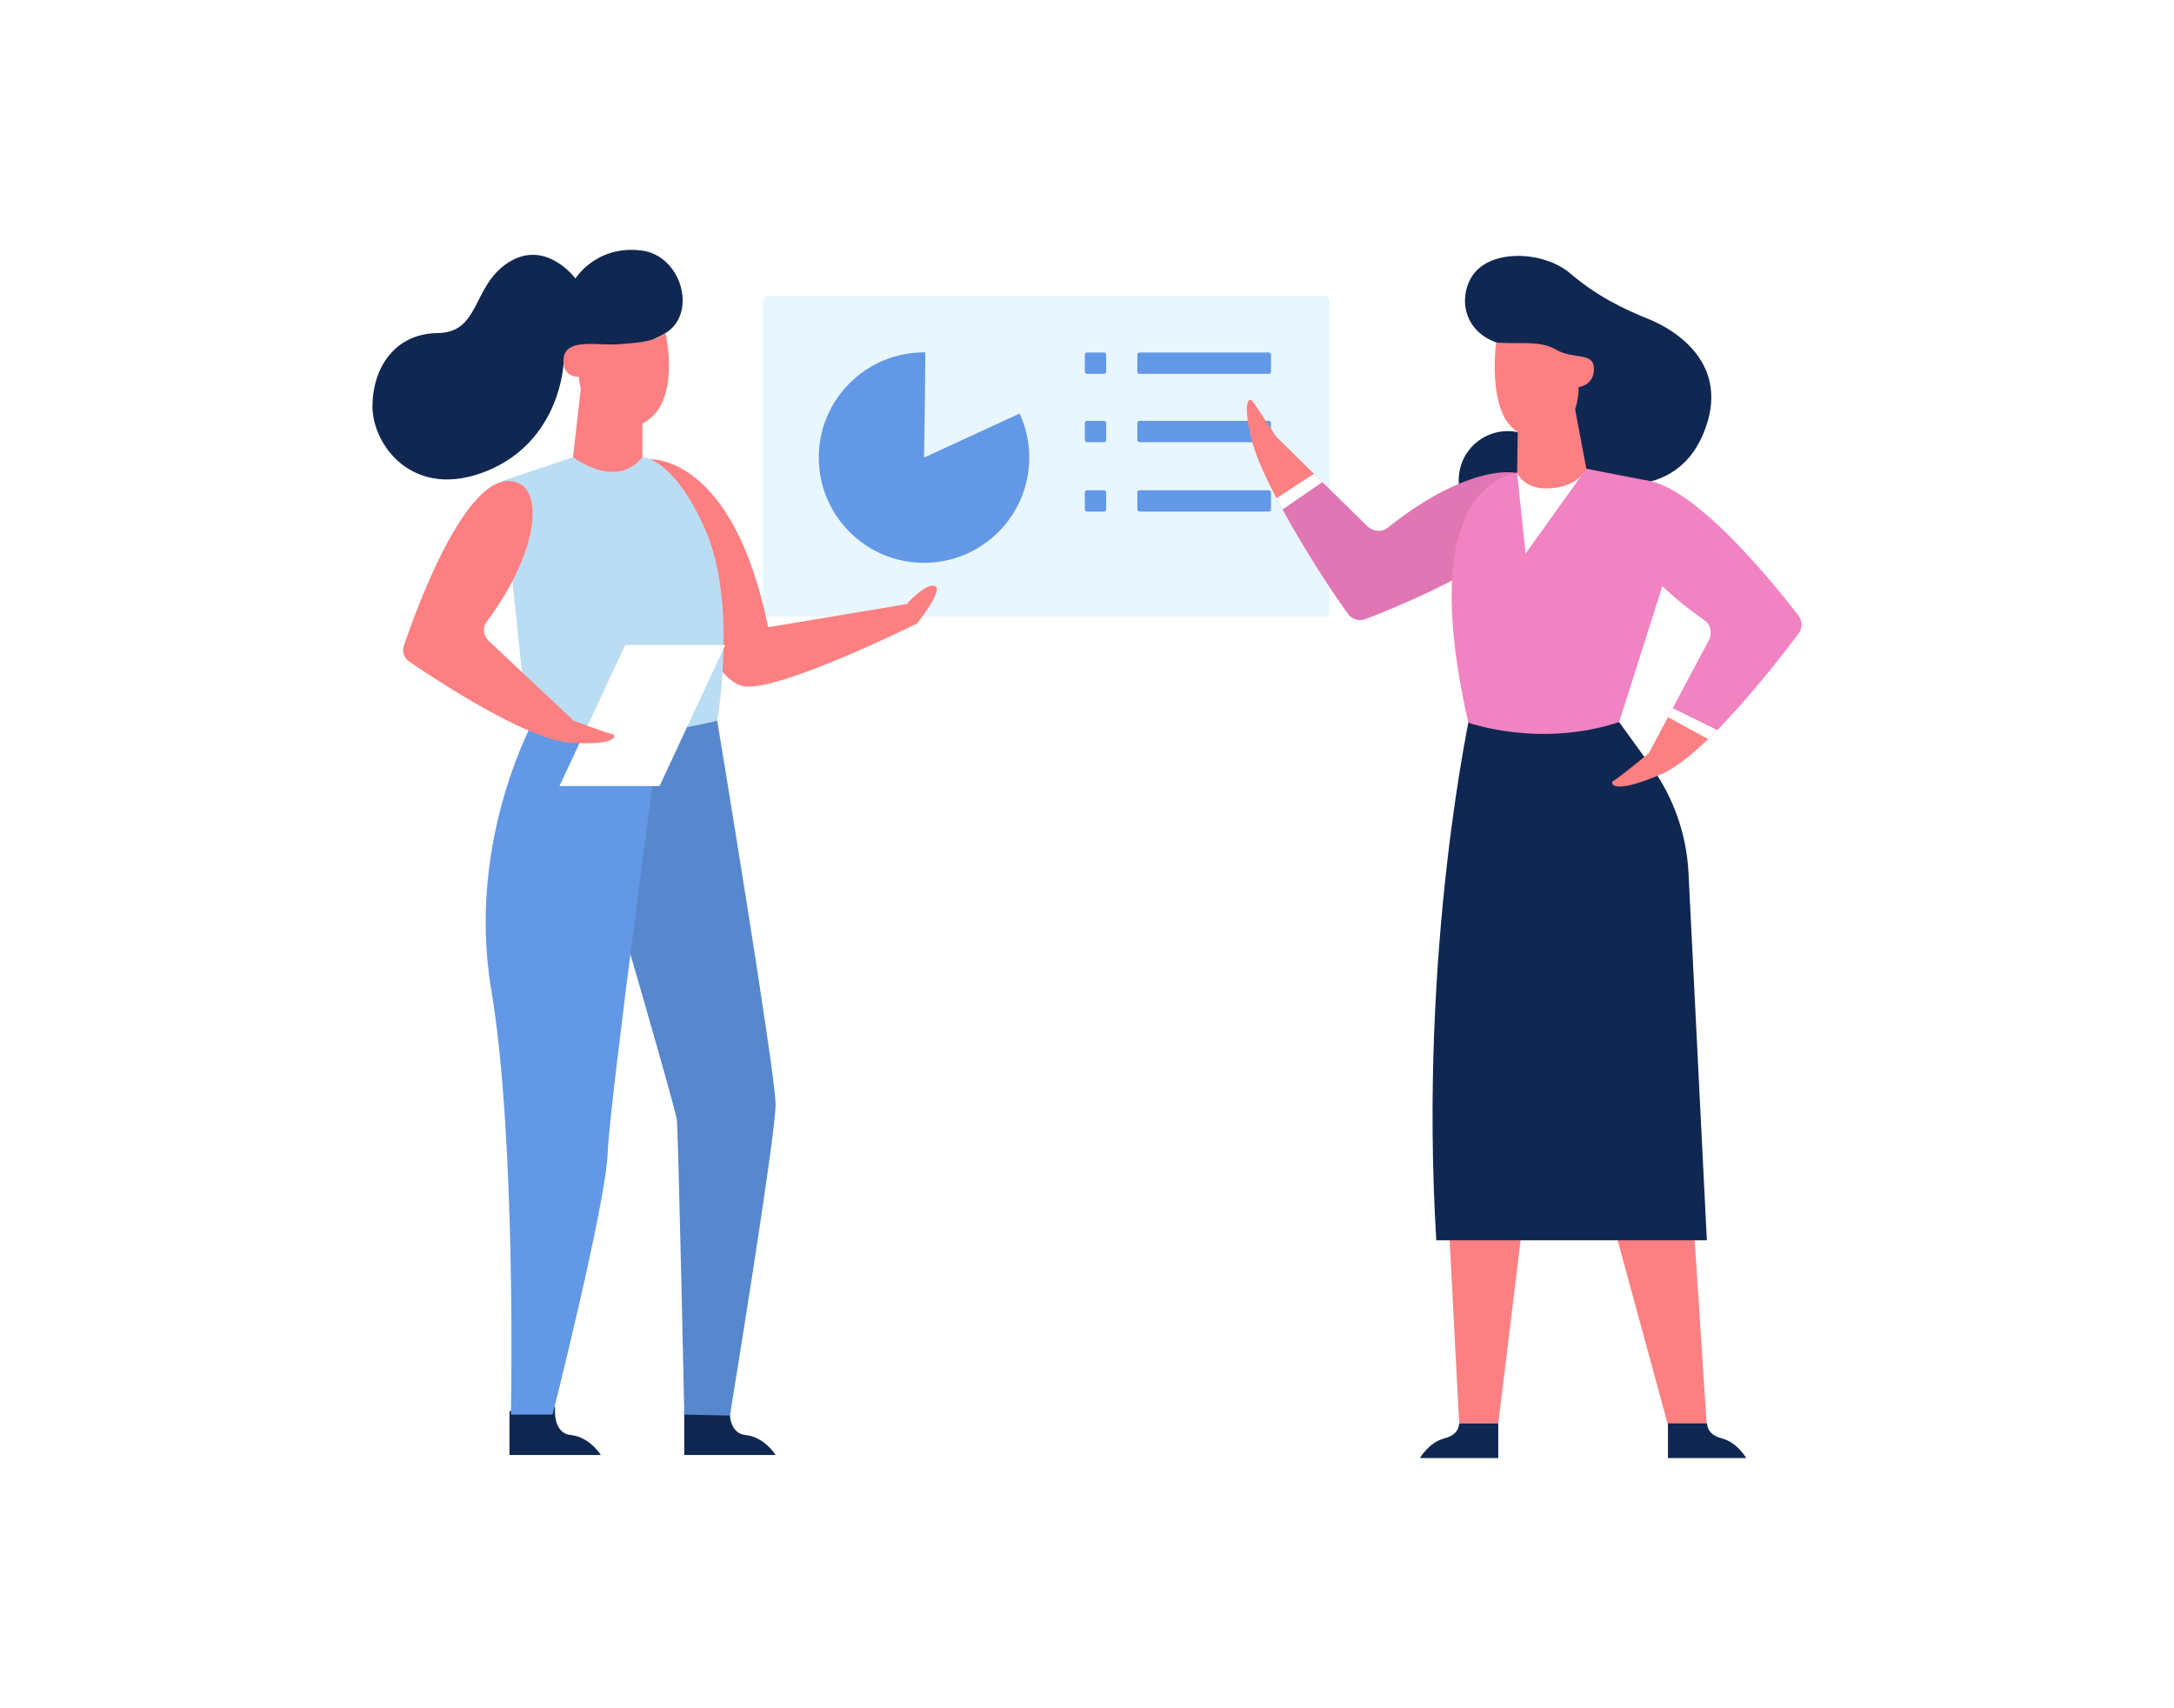 <?xml version="1.0" encoding="UTF-8"?>
<svg id="Layer_1" data-name="Layer 1" xmlns="http://www.w3.org/2000/svg" viewBox="0 0 3000 2356.67">
  <defs>
    <style>
      .cls-1 {
        fill: #e077b4;
      }

      .cls-2 {
        fill: #102751;
      }

      .cls-3 {
        fill: #6298e6;
      }

      .cls-4 {
        fill: #5788cd;
      }

      .cls-5 {
        fill: #fff;
      }

      .cls-6 {
        fill: #f183c2;
      }

      .cls-7 {
        fill: #e8f6ff;
      }

      .cls-8 {
        fill: #fc8082;
      }

      .cls-9 {
        fill: #baddf3;
      }
    </style>
  </defs>
  <rect class="cls-5" width="3000" height="2356.67"/>
  <g>
    <g>
      <rect class="cls-7" x="1052.39" y="408.34" width="782.18" height="442.38" rx="6.02" ry="6.02"/>
      <path class="cls-3" d="M1420.3,631.4c0,80.19-65.02,145.21-145.21,145.21-34.66,0-66.47-12.15-91.42-32.43-32.8-26.6-53.79-67.25-53.79-112.78,0-80.14,65.02-145.17,145.21-145.17.58,0,1.2,0,1.78.04-.25,64.36-1.78,145.13-1.78,145.13l131.87-60.73c5.83,12.56,9.87,26.07,11.9,40.24.95,6.69,1.45,13.55,1.45,20.49Z"/>
      <g>
        <rect class="cls-3" x="1497.03" y="486.41" width="29.42" height="29.42" rx="2.94" ry="2.94"/>
        <rect class="cls-3" x="1569.44" y="486.41" width="184.42" height="29.42" rx="2.94" ry="2.94"/>
      </g>
      <g>
        <rect class="cls-3" x="1497.03" y="580.74" width="29.42" height="29.42" rx="2.94" ry="2.94"/>
        <rect class="cls-3" x="1569.44" y="580.74" width="184.42" height="29.42" rx="2.94" ry="2.94"/>
      </g>
      <g>
        <rect class="cls-3" x="1497.03" y="676.49" width="29.42" height="29.42" rx="2.94" ry="2.94"/>
        <rect class="cls-3" x="1569.44" y="676.49" width="184.42" height="29.42" rx="2.94" ry="2.94"/>
      </g>
    </g>
    <g>
      <path class="cls-2" d="M944.2,1947.11v60.6h126.1s-15.15-24.79-41.31-27.54c-26.16-2.75-21.74-38.56-21.74-38.56l-63.05,5.5Z"/>
      <path class="cls-2" d="M703.04,1947.11v60.6h126.1s-15.15-24.79-41.31-27.54c-26.16-2.75-21.74-38.56-21.74-38.56l-63.05,5.5Z"/>
      <path class="cls-4" d="M847.51,1239.32s84.4,289.18,86.47,305.7c2.07,16.52,10.33,406.92,10.33,406.92l62.95,1.31s63.05-385.51,63.05-428.88-80.56-529.82-80.56-529.82h-107.41l-34.83,244.77Z"/>
      <path class="cls-3" d="M739.82,987.32s-97.08,169.38-61.97,378c35.11,208.62,27.16,586.62,27.16,586.62h57.53s73.67-291.24,76.08-361.47c2.41-70.23,74.7-603.15,74.7-603.15h-173.51Z"/>
      <path class="cls-8" d="M897.38,633.77s114.06-6.89,162.6,231.68l191.09-31.85s26.82-30.12,39.22-24.95c12.39,5.16-24.79,51.64-24.79,51.64,0,0-189,93.98-238.57,86.75-49.57-7.23-103.81-162.15-103.81-162.15l-25.73-151.12Z"/>
      <path class="cls-9" d="M802.81,626.88l-110.51,36.84,35.71,335.99s105.79,33.05,261.74-5.16c0,0,27.88-160.08-15.49-261.29-43.38-101.21-87.79-102.59-87.79-102.59l-83.66-3.79Z"/>
      <polygon class="cls-5" points="910.1 1084.68 772.04 1084.68 862.84 889.95 1000.9 889.95 910.1 1084.68"/>
      <path class="cls-8" d="M717.78,667.84c28.29,14.83,27.65,89.87-46.55,190.74-5.56,7.56-4.23,17.32,1.96,24.62l118.56,111.34s49.33,18.45,53.41,18.41c4.08-.04,11.01,17.04-59.91,11.54-59.43-4.62-182.45-85.63-220.74-111.75-6.96-4.75-9.92-13.5-7.23-21.48,18.6-55.06,92.77-258.92,160.49-223.42Z"/>
      <path class="cls-2" d="M794.07,384.31s28.37-46.27,91.02-38.69c55.38,6.69,77.8,86.75,33.39,113.95-44.41,27.2-140.82,42.23-140.82,42.23,0,0-4.12,106.84-106.02,148.15-101.9,41.31-158.36-36.49-157.67-90.2.69-53.7,31.67-99.49,90.2-100.18,58.52-.69,47.1-64.31,96.39-96.74,52.33-34.43,93.5,21.48,93.5,21.48Z"/>
      <path class="cls-8" d="M918.49,459.57s20.66,89.85-25.3,120.84c-45.96,30.98-89.85-9.81-94.5-60.42,0,0-21.84,1.55-21.17-22.72.88-31.91,45.96-20.14,75.39-22.2,29.43-2.07,51.64-4.13,65.58-15.49Z"/>
      <path class="cls-8" d="M801.48,535.73l-10.72,94.94s59.21,46.13,95.7,0v-61.28l-84.99-33.66Z"/>
    </g>
    <g>
      <circle class="cls-2" cx="2080.62" cy="662.52" r="67.61" transform="translate(957.8 2535.26) rotate(-76.72)"/>
      <polygon class="cls-8" points="1990.33 1516.82 2013.6 1964.11 2067.54 1964.11 2134.75 1412.74 1990.33 1516.82"/>
      <polygon class="cls-8" points="2189.06 1553.03 2302.58 1969.39 2355.38 1969.39 2325.96 1519.09 2189.06 1553.03"/>
      <path class="cls-2" d="M2409.68,2011.89h-108.02v-47.78h53.94c.64,9.27,6.19,16.97,20.14,20.55,21.85,5.61,33.94,27.23,33.94,27.23Z"/>
      <path class="cls-2" d="M1959.52,2011.89h108.02v-47.78h-53.94c-.64,9.27-6.19,16.97-20.14,20.55-21.85,5.61-33.94,27.23-33.94,27.23Z"/>
      <path class="cls-2" d="M2030.29,977.52s-73.16,326.6-48.27,733.9h373.36l-25.36-507.12c-2.65-53-20.61-104.1-51.71-147.1l-43.99-60.83-204.03-18.86Z"/>
      <path class="cls-2" d="M2032.55,379.39c-19.19,27.12-15.95,75.43,32.06,93.15,64.44,23.8,113.91,184.45,115.4,185.45,1.5,1,126.33,47.65,170.84-60.43,39.22-95.23-39.56-142.63-75.8-157.27-36.17-14.61-71.03-31.49-108.61-63.36-35.36-29.98-107.86-34.32-133.88,2.45Z"/>
      <g>
        <path class="cls-8" d="M1895.88,818.64c-8.63,3.31-1.74,6.36-7.23-1.03-20.24-27.27-93.21-65.99-125.64-127.21-16.07-30.28-29.08-58.79-34.7-79.69-13.63-50.98-6.24-63.83-.54-57.71,3.06,3.26,33.05,49.28,33.05,49.28l57.13,56.14,77.93,95.25c8.26,6.44,26.07,6.4,34.08,0,107.12-85.68,174.24-115.16,191.71-84.88,41.85,72.58-166.35,127.05-225.79,149.85Z"/>
        <path class="cls-1" d="M1884.22,854.36c-8.63,3.31-18.34.41-23.84-6.98-20.24-27.26-64.94-95.76-97.37-156.98l54.94-31.97,69.98,68.7c8.26,6.44,19,7.48,27.02,1.07,107.12-85.68,189.25-89.69,206.72-59.41,41.85,72.58-178.01,162.77-237.46,185.57Z"/>
      </g>
      <path class="cls-6" d="M2109.86,651.3s-166.22-16.18-83.63,345.87c0,0,98.34,35.41,208.08-.79l70.15-220.62-28.29-112.01-87.12-16.97-79.2,4.53Z"/>
      <path class="cls-8" d="M2454.39,853.42c-19.17,25.57-38.02,106.57-84.7,153.99-27.39,27.84-54.94,51.31-77.13,60.85-71.59,30.82-70.44,10.66-66.22,9.25,4.26-1.4,48.87-38.01,48.87-38.01l33.13-62.34,64.69-92.1c3.84-9.75-3.03-33.1-11.5-38.97-112.57-78.33-133.76-119.41-109.68-144.82,57.67-60.73,158.17,94.3,196.92,144.82,5.62,7.31,11.15-.08,5.62,7.31Z"/>
      <path class="cls-6" d="M2481.88,874.35c-19.17,25.57-65.52,85.64-112.2,133.06l-61.35-30.24,50.44-95.02c3.84-9.75,1.78-20.37-6.69-26.23-112.57-78.33-139.8-155.91-115.71-181.32,57.67-60.73,206.68,124.39,245.43,174.91,5.62,7.31,5.62,17.43.08,24.83Z"/>
      <polygon class="cls-5" points="2093.56 652.46 2105.19 763.9 2189.06 646.78 2093.56 652.46"/>
      <path class="cls-8" d="M2064.61,472.54s-17.27,125.02,49.91,129.55c67.19,4.53,63.79-67.88,63.79-67.88,0,0,21.41-2.26,21.21-25.17-.21-24.21-27.26-11.95-52.89-26.87-22.35-13.01-52.04-6.79-82.03-9.62Z"/>
      <path class="cls-8" d="M2094.59,585.11l-1.02,67.35s9.28,24.62,47.75,21.23c38.47-3.39,47.75-26.91,47.75-26.91l-17.54-92.78-76.94,31.11Z"/>
      <polygon class="cls-5" points="2301.74 989.58 2357.16 1019.81 2369.68 1007.42 2308.34 977.18 2301.74 989.58"/>
      <polygon class="cls-5" points="1761.43 687.4 1813.22 653.77 1824.86 665.2 1769.8 702.98 1761.43 687.4"/>
    </g>
  </g>
</svg>
